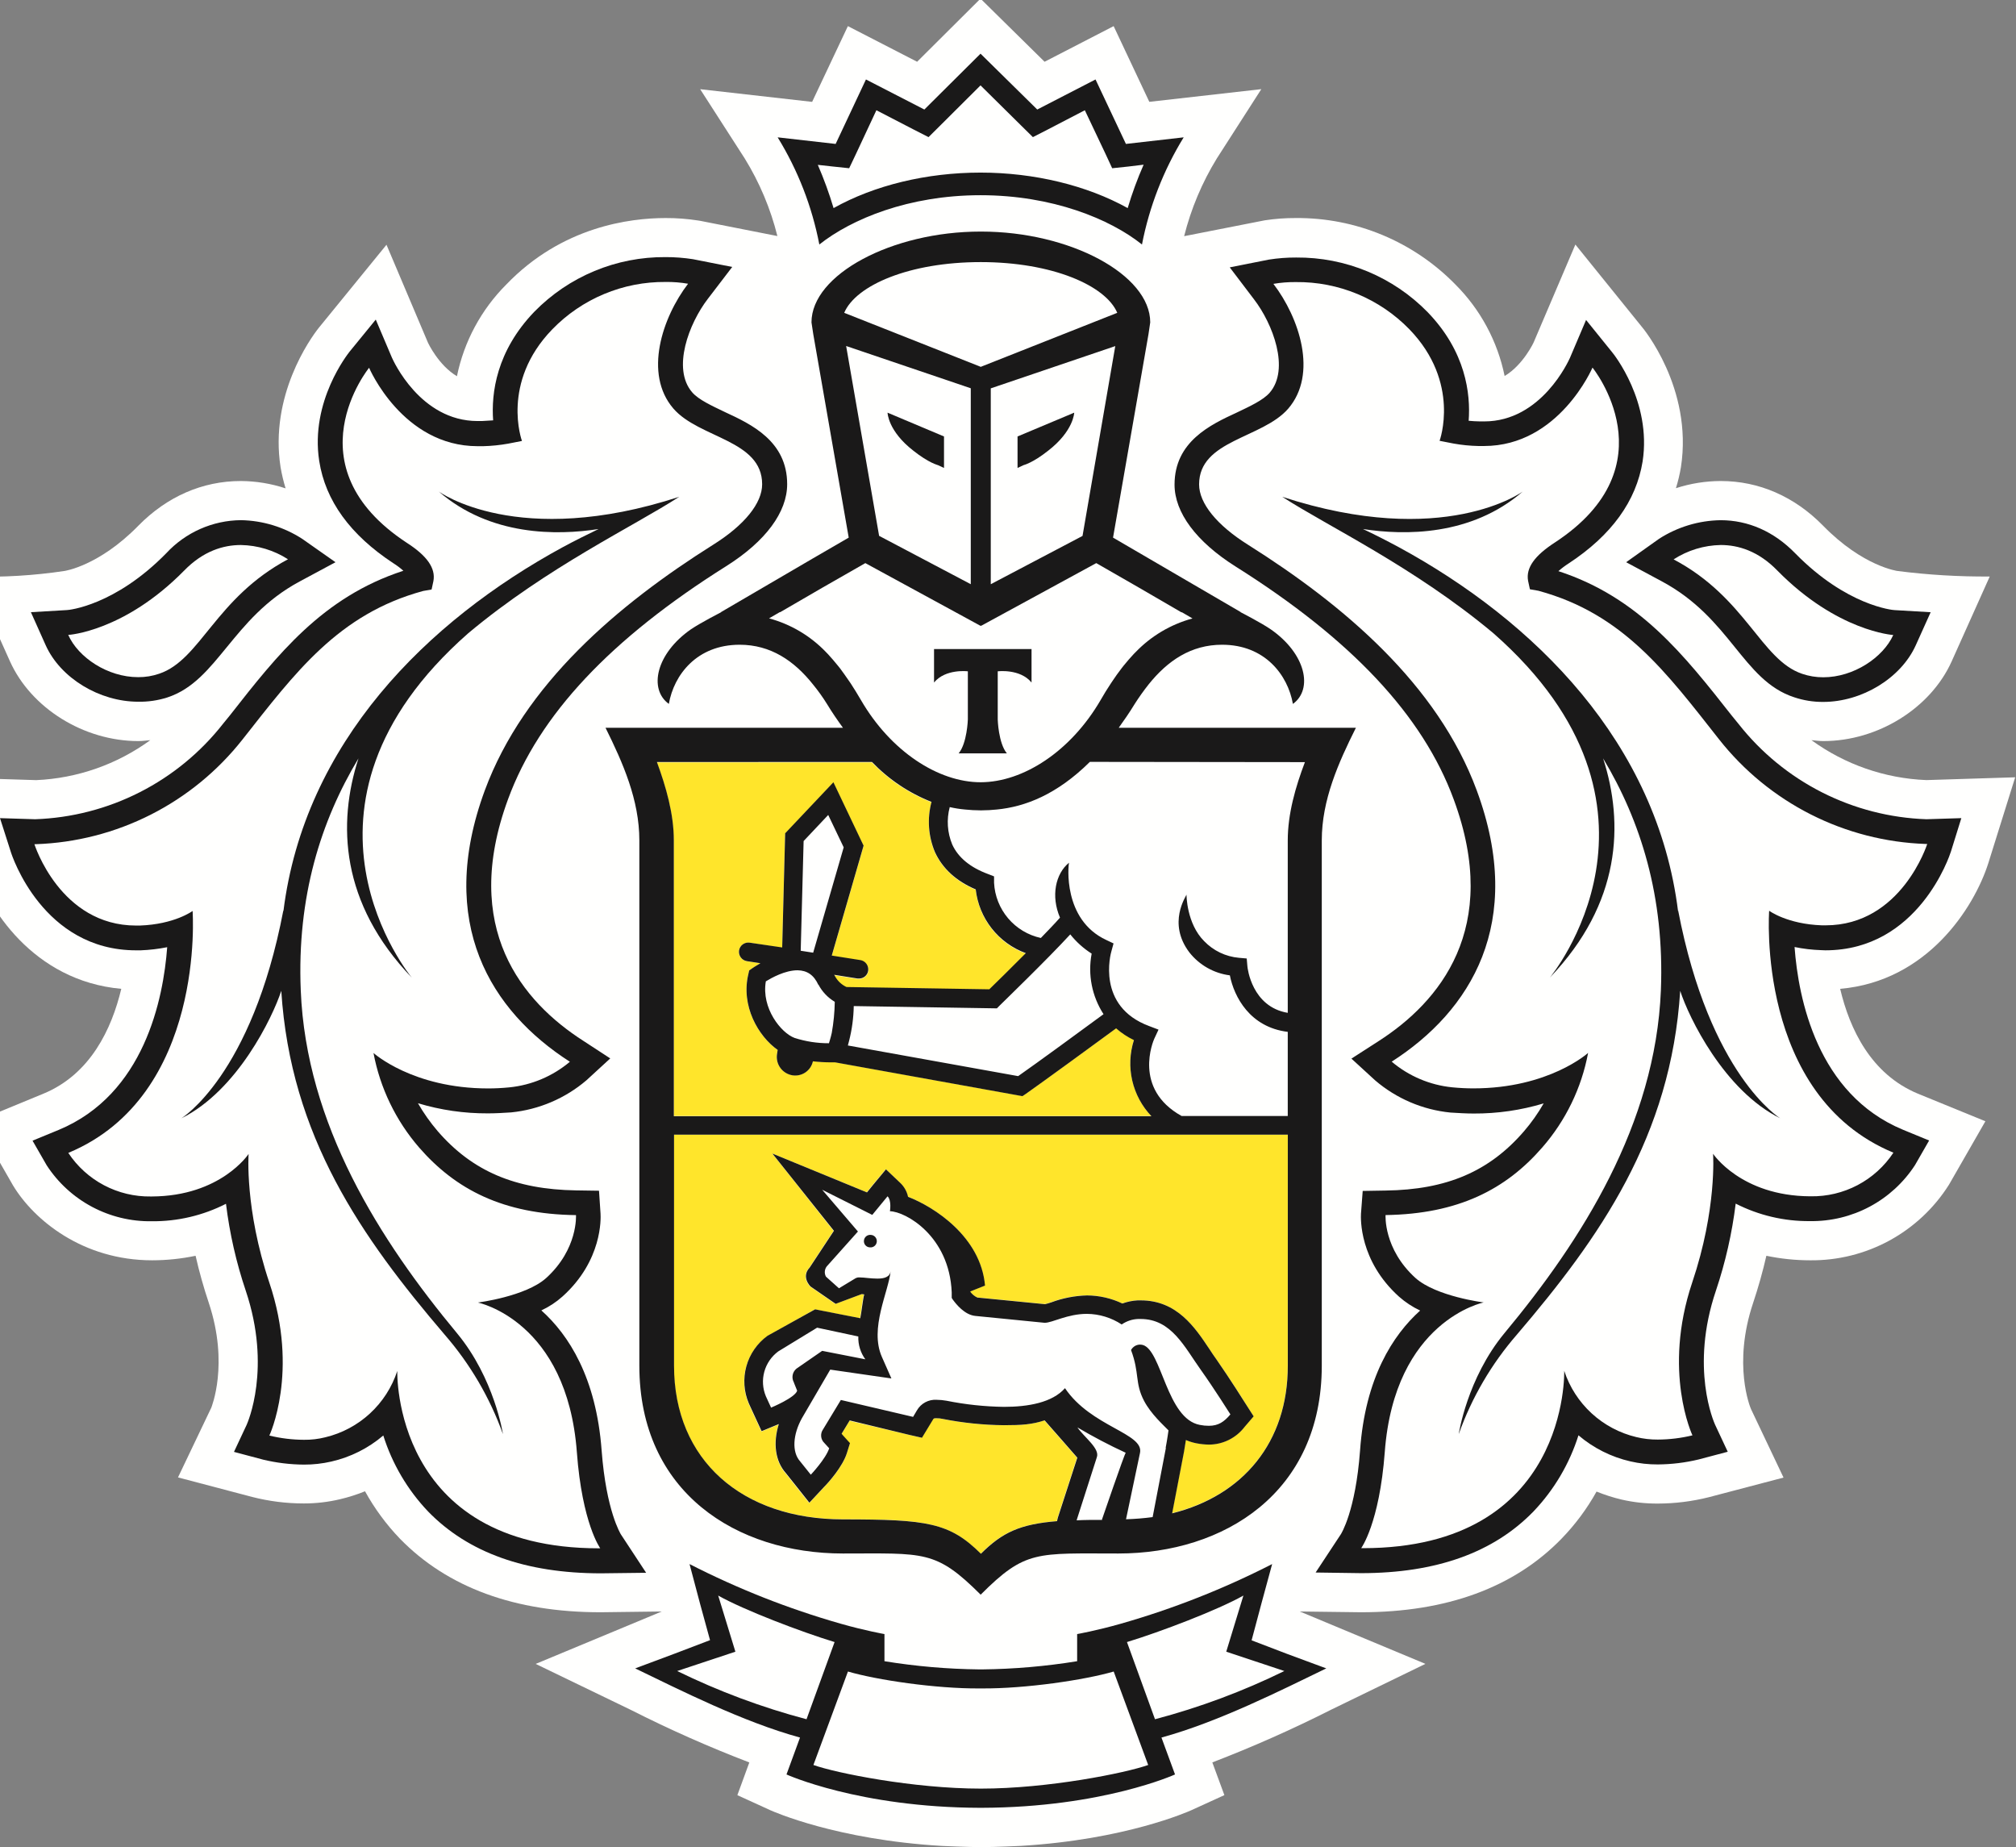 <svg width="477" height="437" viewBox="0 0 477 437" fill="none" xmlns="http://www.w3.org/2000/svg">
<rect x="0" y="0" width="477" height="437" fill="#808080" stroke="none"/>
<g clip-path="url(#clip0_1334_532)">
<path fill-rule="evenodd" clip-rule="evenodd" d="M470.446 204.21L476.806 183.88L455.806 184.54C446 184.155 436.53 180.866 428.596 175.09C429.526 175.18 430.456 175.31 431.426 175.31C444.306 175.31 456.796 167.55 461.786 156.44L470.786 136.38C463.529 136.434 456.276 136.003 449.076 135.09C448.996 135.09 440.816 134.03 431.366 124.37C424.596 117.46 416.206 113.79 407.126 113.79C403.529 113.802 399.956 114.375 396.536 115.49C397.045 113.852 397.443 112.181 397.726 110.49C400.616 91.71 388.546 77.4 388.546 77.41L372.746 57.85L362.936 80.85C362.936 80.92 360.426 86.32 356.006 88.95C354.333 80.756 350.289 73.234 344.376 67.32C339.467 62.29 333.593 58.304 327.107 55.599C320.62 52.895 313.654 51.528 306.626 51.58C304.159 51.566 301.695 51.747 299.256 52.12L280.176 55.87C281.804 49.386 284.41 43.188 287.906 37.49L298.436 21.09L271.936 24.09L263.496 6.18L247.156 14.61L231.996 -0.32L216.996 14.61L200.616 6.18L192.156 24.1L165.666 21.1L176.216 37.5C179.717 43.18 182.321 49.366 183.936 55.84L165.726 52.25L165.096 52.15C162.582 51.761 160.041 51.57 157.496 51.58C149.076 51.58 132.976 53.58 119.786 67.31C113.856 73.241 109.799 80.783 108.116 89C103.726 86.39 101.266 81.08 101.266 81.08L91.446 57.9L75.386 77.6C73.386 80.13 63.746 93.6 66.386 110.53C66.675 112.22 67.072 113.89 67.576 115.53C64.162 114.401 60.592 113.813 56.996 113.79C47.906 113.79 39.516 117.46 32.726 124.37C23.306 133.99 15.186 135.07 15.256 135.07C8.01 136.155 0.681 136.593 -6.644 136.38L2.356 156.44C7.356 167.55 19.856 175.31 32.726 175.31C33.726 175.31 34.616 175.18 35.566 175.09C27.692 180.83 18.301 184.12 8.566 184.55L-12.844 183.88L-6.354 204.21C-3.084 214.69 7.816 232.05 28.696 233.92C26.426 243.43 21.386 254.11 10.326 258.7L-5.614 265.27L3.076 280.42C7.996 288.59 19.546 298.14 35.996 298.14C39.451 298.138 42.896 297.78 46.276 297.07C47.134 300.847 48.182 304.578 49.416 308.25C54.246 322.8 49.996 332.93 49.996 333L42.116 349.5L59.696 354.13C63.673 355.146 67.762 355.66 71.866 355.66C74.762 355.667 77.649 355.331 80.466 354.66C82.479 354.187 84.451 353.559 86.366 352.78C88.619 356.864 91.396 360.635 94.626 364C105.886 375.55 121.846 381.4 142.066 381.4H142.136L156.566 381.22L126.746 393.62L149.386 404.56C158.471 409.161 167.786 413.289 177.296 416.93L174.466 424.67L182.266 428.23C182.966 428.54 197.976 435.23 222.906 436.68C222.906 436.68 228.906 436.96 232.246 436.96C235.586 436.96 241.516 436.67 241.516 436.67C266.286 435.2 281.176 428.54 281.876 428.23L289.696 424.66L286.846 416.92C296.455 413.226 305.871 409.048 315.056 404.4L337.266 393.61L307.546 381.22L322.036 381.4C342.286 381.4 358.256 375.55 369.496 363.97C372.723 360.639 375.499 356.901 377.756 352.85C379.675 353.629 381.651 354.261 383.666 354.74C386.483 355.389 389.366 355.708 392.256 355.69C396.302 355.681 400.331 355.181 404.256 354.2L421.996 349.54L414.306 333.35C414.116 332.93 409.916 322.8 414.796 308.24C416.036 304.53 417.086 300.79 417.936 297.07C421.337 297.78 424.802 298.139 428.276 298.14C434.827 298.212 441.286 296.605 447.04 293.474C452.794 290.342 457.65 285.79 461.146 280.25L469.756 265.25L453.756 258.71C442.676 254.1 437.646 243.43 435.396 233.92C455.996 232.14 467.076 214.76 470.446 204.21Z" fill="#FFFFFE"/>
<path fill-rule="evenodd" clip-rule="evenodd" d="M232.052 62C215.162 62 202.502 67.55 199.742 74.06L232.052 86.81L264.362 74C261.622 67.51 249.002 62 232.052 62Z" fill="#FFFFFE"/>
<path fill-rule="evenodd" clip-rule="evenodd" d="M232.391 399.441H231.741C221.511 399.511 207.401 397.441 200.631 395.441L192.461 417.541C197.841 419.461 216.091 423.141 232.081 423.141C248.071 423.141 266.291 419.461 271.661 417.541L263.511 395.441C256.701 397.411 242.611 399.511 232.391 399.441Z" fill="#FFFFFE"/>
<path fill-rule="evenodd" clip-rule="evenodd" d="M294.196 377.449C288.116 380.879 274.536 386.049 266.656 388.449L273.276 406.709C283.835 403.926 294.091 400.104 303.896 395.299L290.136 390.729L294.196 377.449Z" fill="#FFFFFE"/>
<path fill-rule="evenodd" clip-rule="evenodd" d="M169.932 377.449L174.002 390.729L160.242 395.299C170.041 400.101 180.291 403.923 190.842 406.709L197.482 388.449C189.592 386.049 176.002 380.879 169.932 377.449Z" fill="#FFFFFE"/>
<path fill-rule="evenodd" clip-rule="evenodd" d="M232.05 40.831C244.78 40.831 257.26 43.831 266.86 49.231C267.9 45.745 269.159 42.328 270.63 39.001L267 39.401L263.19 39.801L261.58 36.331L256.72 26.081L247.87 30.681L244.42 32.441L241.67 29.731L232.05 20.211L222.45 29.731L219.7 32.441L216.25 30.681L207.36 26.081L202.57 36.331L200.92 39.801L197.12 39.401L193.5 39.001C194.968 42.34 196.227 45.766 197.27 49.261C206.9 43.881 219.37 40.831 232.05 40.831Z" fill="#FFFFFE"/>
<path fill-rule="evenodd" clip-rule="evenodd" d="M426.41 159.37C428.018 159.925 429.709 160.202 431.41 160.19C438.61 160.19 445.56 155.54 447.96 150.19C447.96 150.19 434.76 149.39 420.55 134.98C416.04 130.31 411.26 128.91 407.15 128.91C403.191 128.978 399.33 130.148 396 132.29C413.14 141.43 416.64 156.08 426.41 159.37Z" fill="#FFFFFE"/>
<path fill-rule="evenodd" clip-rule="evenodd" d="M32.71 160.19C34.411 160.203 36.102 159.926 37.71 159.37C47.49 156.07 51.03 141.43 68.16 132.3C64.826 130.16 60.961 128.993 57 128.93C52.88 128.93 48.1 130.33 43.56 135C29.37 149.41 16.18 150.22 16.18 150.22C18.54 155.53 25.52 160.19 32.71 160.19Z" fill="#FFFFFE"/>
<path fill-rule="evenodd" clip-rule="evenodd" d="M421.229 264.551C407.999 258.001 399.579 240.641 397.559 234.391C395.349 268.831 378.559 292.721 358.889 315.731C352.885 322.65 348.222 330.626 345.139 339.251C345.139 339.251 347.139 326.111 355.929 315.421C374.259 293.421 391.689 265.971 392.979 234.271C393.869 212.141 388.189 194.191 379.299 179.411C384.299 194.801 383.559 213.671 366.699 231.271C366.699 231.271 400.279 191.041 353.339 149.791C334.549 134.091 313.989 124.401 303.409 117.531C341.639 130.011 360.319 116.271 360.319 116.271C348.109 126.861 332.319 126.681 322.489 125.151C325.149 126.451 327.919 127.791 330.889 129.401C363.129 146.911 392.109 175.721 397.049 215.631V215.321C404.549 254.501 421.229 264.551 421.229 264.551ZM431.049 218.901C431.349 218.901 431.599 218.901 431.909 218.901C449.909 218.901 455.909 199.661 455.909 199.661H455.559C446.095 199.334 436.817 196.947 428.372 192.665C419.926 188.383 412.516 182.311 406.659 174.871C394.229 159.091 384.039 145.201 363.919 139.741L361.919 139.391L361.489 137.391C360.939 134.321 363.049 131.391 367.819 128.331C395.659 110.151 376.799 87.001 376.799 87.001C376.799 87.001 368.869 105.541 351.129 105.541H349.809C347.823 105.501 345.843 105.304 343.889 104.951L340.619 104.311C340.619 104.311 345.689 90.551 333.469 77.921C329.989 74.33 325.815 71.484 321.201 69.555C316.587 67.626 311.629 66.655 306.629 66.701C304.843 66.68 303.059 66.821 301.299 67.121C307.439 75.121 311.869 88.441 304.789 96.651C298.669 103.711 283.719 104.051 283.719 114.561C283.719 119.021 287.879 124.221 295.349 128.881C317.829 143.031 340.129 161.811 349.419 186.981C360.999 218.361 347.939 239.201 329.309 251.151C333.356 254.572 338.346 256.685 343.619 257.211C345.349 257.381 347.039 257.461 348.619 257.461C366.509 257.461 375.769 249.061 375.769 249.061C374.215 257.351 370.472 265.075 364.929 271.431C356.339 281.371 345.069 287.231 327.849 287.431C327.849 287.431 327.319 295.431 334.929 302.321C339.809 306.681 351.059 308.101 351.059 308.101C351.059 308.101 329.989 312.371 327.649 343.501C326.389 360.371 322.079 366.241 322.079 366.241H322.459C371.379 366.241 370.129 324.241 370.129 324.241C371.389 328.087 373.614 331.546 376.589 334.289C379.565 337.032 383.193 338.967 387.129 339.911C388.794 340.321 390.504 340.519 392.219 340.501C394.985 340.49 397.741 340.154 400.429 339.501C400.429 339.501 393.279 324.431 400.369 303.351C406.249 285.851 405.299 272.891 405.299 272.891C405.299 272.891 411.889 282.891 428.229 282.941H428.389C432.257 283.018 436.081 282.118 439.509 280.325C442.937 278.532 445.857 275.903 447.999 272.681C415.379 259.141 418.609 215.441 418.609 215.441C418.609 215.441 422.799 218.611 431.049 218.901Z" fill="#FFFFFE"/>
<path fill-rule="evenodd" clip-rule="evenodd" d="M105.211 315.731C85.571 292.731 68.771 268.831 66.541 234.391C64.541 240.651 56.161 258.011 42.901 264.561C42.901 264.561 59.571 254.501 67.061 215.321V215.621C72.061 175.731 100.981 146.911 133.231 129.411C136.231 127.801 138.971 126.411 141.621 125.161C131.821 126.671 116.011 126.851 103.811 116.271C103.811 116.271 122.481 130.001 160.701 117.531C150.131 124.401 129.581 134.091 110.801 149.791C63.801 191.041 97.431 231.281 97.431 231.281C80.531 213.661 79.861 194.811 84.821 179.401C75.931 194.191 70.241 212.141 71.161 234.271C72.441 265.971 89.861 293.391 108.161 315.431C117.001 326.111 119.001 339.251 119.001 339.251C115.897 330.626 111.221 322.651 105.211 315.731V315.731ZM113.071 308.141C113.071 308.141 124.331 306.731 129.211 302.361C136.831 295.451 136.281 287.461 136.281 287.461C119.071 287.221 107.811 281.361 99.161 271.461C93.648 265.094 89.925 257.378 88.371 249.101C88.371 249.101 97.631 257.491 115.501 257.491C117.101 257.491 118.771 257.411 120.501 257.241C125.782 256.713 130.781 254.601 134.841 251.181C116.191 239.231 103.131 218.401 114.711 187.011C123.991 161.851 146.281 143.061 168.711 128.911C176.181 124.251 180.341 119.051 180.341 114.591C180.341 104.081 165.401 103.741 159.281 96.681C152.201 88.471 156.641 75.171 162.761 67.151C161.006 66.855 159.229 66.718 157.451 66.741C152.455 66.687 147.501 67.648 142.888 69.564C138.274 71.481 134.098 74.313 130.611 77.891C118.371 90.521 123.451 104.291 123.451 104.291L120.181 104.921C118.225 105.271 116.246 105.472 114.261 105.521H112.961C95.181 105.521 87.291 86.971 87.291 86.971C87.291 86.971 68.441 110.171 96.201 128.351C100.971 131.451 103.081 134.351 102.521 137.411L102.091 139.411L100.091 139.771C80.001 145.231 69.831 159.111 57.391 174.891C51.538 182.332 44.13 188.406 35.685 192.686C27.241 196.966 17.963 199.35 8.501 199.671H8.141C8.141 199.671 14.231 218.921 32.211 218.921C32.501 218.921 32.771 218.921 33.061 218.921C41.331 218.631 45.571 215.471 45.571 215.471C45.571 215.471 48.761 259.151 16.171 272.701C18.302 275.919 21.209 278.55 24.623 280.35C28.038 282.15 31.851 283.061 35.711 283.001H35.871C52.221 282.901 58.791 272.941 58.791 272.941C58.791 272.941 57.851 285.941 63.711 303.391C70.801 324.491 63.711 339.551 63.711 339.551C66.388 340.204 69.134 340.54 71.891 340.551C73.61 340.586 75.328 340.401 77.001 340.001C80.933 339.056 84.558 337.122 87.533 334.384C90.508 331.645 92.734 328.191 94.001 324.351C94.001 324.351 92.751 366.301 141.681 366.301H142.001C142.001 366.301 137.711 360.431 136.461 343.561C134.171 312.411 113.071 308.141 113.071 308.141V308.141Z" fill="#FFFFFE"/>
<path fill-rule="evenodd" clip-rule="evenodd" d="M221 153.542H244.06V161.452C241.35 158.142 236.06 158.812 236.06 158.812V170.212C236.06 170.212 236.26 175.832 238.22 178.212H226.83C228.83 175.782 229.01 170.212 229.01 170.212V158.812C229.01 158.812 223.74 158.142 221.01 161.452L221 153.542ZM195.88 154.732C196.67 155.582 197.46 156.522 198.23 157.462C198.41 157.692 198.57 157.882 198.75 158.142C199.46 159.072 200.16 160.062 200.84 161.072C201 161.272 201.15 161.512 201.31 161.742C202.13 162.982 202.9 164.262 203.67 165.582C210.74 177.762 222 185.002 232 185.062C242 185.122 253.32 177.762 260.39 165.582C261.18 164.222 261.97 162.912 262.78 161.682C262.9 161.512 263.04 161.332 263.15 161.152C263.85 160.092 264.57 159.082 265.33 158.092L265.8 157.502C266.59 156.502 267.4 155.582 268.22 154.702C268.346 154.564 268.479 154.434 268.62 154.312C272.305 150.467 276.969 147.701 282.11 146.312L279.61 144.862H279.47L269.54 139.092L259.34 133.252L232.12 148.002H232.04L204.77 133.172L194.58 139.012L184.63 144.782H184.51L182 146.272C187.143 147.662 191.81 150.428 195.5 154.272C195.6 154.422 195.71 154.592 195.89 154.732H195.88Z" fill="#FFFFFE"/>
<path fill-rule="evenodd" clip-rule="evenodd" d="M223.363 103.251V110.701L221.933 110.041C221.873 110.041 219.773 109.521 216.113 106.621C210.113 101.941 209.953 97.621 209.953 97.621L223.363 103.251ZM229.693 138.201V91.871L200.203 81.871L208.003 126.761L229.693 138.201Z" fill="#FFFFFE"/>
<path fill-rule="evenodd" clip-rule="evenodd" d="M240.756 103.251L254.156 97.611C254.156 97.611 254.046 101.941 247.986 106.611C244.346 109.511 242.246 109.991 242.176 110.031L240.756 110.691V103.251ZM256.126 126.761L263.876 81.871L234.406 91.871V138.201L256.126 126.761Z" fill="#FFFFFE"/>
<path fill-rule="evenodd" clip-rule="evenodd" d="M188.002 245.578C190.631 246.426 193.379 246.852 196.142 246.838C196.212 246.618 196.302 246.348 196.392 246.008C196.561 245.476 196.701 244.935 196.812 244.388C197.244 241.961 197.481 239.503 197.522 237.038C195.878 236.064 194.538 234.651 193.652 232.958C192.562 230.648 191.002 229.578 188.722 229.578C185.722 229.578 182.572 231.358 181.202 232.198C180.102 238.598 184.822 244.408 188.002 245.578Z" fill="#FFFFFE"/>
<path fill-rule="evenodd" clip-rule="evenodd" d="M253.213 221C247.743 227 237.013 237.32 236.493 237.84L235.853 238.5L202.003 238C201.974 240.801 201.604 243.588 200.903 246.3C200.816 246.653 200.726 247.013 200.633 247.38L240.923 254.62C245.113 251.69 256.653 243.27 261.133 239.96C258.365 235.717 257.347 230.567 258.293 225.59C256.352 224.358 254.635 222.806 253.213 221V221Z" fill="#FFFFFE"/>
<path fill-rule="evenodd" clip-rule="evenodd" d="M257.8 180.271C250 188.011 242.51 190.881 235.8 191.541C234.58 191.661 233.36 191.741 232.11 191.741H232C230.75 191.741 229.52 191.661 228.31 191.541C227.091 191.434 225.882 191.244 224.69 190.971C223.909 193.903 224.12 197.011 225.29 199.811C226.7 202.931 229.58 205.261 233.78 206.811L235.18 207.361V208.881C235.348 211.962 236.524 214.903 238.525 217.251C240.527 219.6 243.244 221.226 246.26 221.881C248.01 220.081 249.6 218.441 250.78 217.081C248.59 211.911 249.78 206.641 252.93 204.081C252.79 204.631 251.39 217.571 261.75 222.371L263.46 223.181L262.95 225.001C262.79 225.551 259.32 238.071 271.88 242.721L274.11 243.561L273.11 245.721C272.89 246.201 267.97 257.551 279.56 264.011H304.7V244.011C295.76 242.911 291.98 235.731 291 230.641C287.219 230.155 283.779 228.205 281.42 225.211C276.15 218.261 280.68 211.901 280.75 211.561C280.75 211.561 280.75 218.381 284.92 222.561C287.097 224.83 290.026 226.227 293.16 226.491L294.98 226.651L295.14 228.521C295.14 228.921 296.14 238.091 304.7 239.521V198.741C304.7 192.431 306.54 186.081 308.76 180.211L257.8 180.271Z" fill="#FFFFFE"/>
<path fill-rule="evenodd" clip-rule="evenodd" d="M190.143 198.999L189.453 224.949L192.453 225.409L199.673 200.499L196.003 192.789L190.143 198.999Z" fill="#FFFFFE"/>
<path fill-rule="evenodd" clip-rule="evenodd" d="M205.771 295.079C205.57 295.078 205.371 295.036 205.187 294.955C205.002 294.875 204.836 294.757 204.699 294.61C204.561 294.463 204.455 294.29 204.387 294.101C204.319 293.911 204.29 293.71 204.302 293.509C204.315 293.308 204.368 293.112 204.458 292.932C204.549 292.753 204.675 292.593 204.83 292.464C204.984 292.335 205.163 292.239 205.356 292.181C205.549 292.124 205.751 292.106 205.951 292.129C206.152 292.13 206.351 292.173 206.536 292.253C206.72 292.334 206.886 292.451 207.024 292.598C207.161 292.745 207.267 292.919 207.335 293.108C207.403 293.297 207.432 293.498 207.42 293.699C207.408 293.9 207.355 294.096 207.264 294.276C207.173 294.456 207.047 294.615 206.893 294.744C206.738 294.873 206.559 294.97 206.366 295.027C206.174 295.085 205.971 295.103 205.771 295.079ZM269.701 318.079C269.941 318.08 270.179 318.11 270.411 318.169C274.901 319.449 276.041 335.639 283.911 337.079C284.609 337.221 285.319 337.291 286.031 337.289C288.301 337.289 289.661 336.289 291.121 334.589C291.121 334.589 287.121 328.369 284.201 324.159C280.261 318.659 277.201 312.019 269.871 312.019C269.685 312.009 269.498 312.009 269.311 312.019C267.914 312.073 266.561 312.524 265.411 313.319C262.962 311.711 260.101 310.843 257.171 310.819C252.581 310.819 249.011 312.929 247.221 312.929H247.151L230.781 311.319C228.231 311.069 226.201 308.489 225.471 307.479C225.291 307.209 225.191 307.039 225.191 307.039C225.191 306.599 225.191 306.149 225.191 305.739C224.641 292.349 214.281 286.629 210.581 286.529C210.581 286.529 211.021 283.989 210.021 283.019L206.411 287.399L194.561 281.449L203.011 291.319L195.861 299.319C195.508 299.659 195.276 300.105 195.202 300.59C195.128 301.074 195.216 301.57 195.451 301.999L198.541 304.729L202.461 302.349C202.77 302.193 203.117 302.127 203.461 302.159C204.541 302.159 206.171 302.439 207.631 302.439C209.091 302.439 210.631 302.099 210.781 300.599C210.291 305.599 205.681 314.189 208.701 320.969L210.941 326.079L196.441 323.999L189.661 335.439C187.571 339.249 187.241 343.359 189.251 345.609L191.781 348.779C191.781 348.779 195.341 345.009 196.141 342.529L195.001 341.299C194.578 340.899 194.312 340.36 194.251 339.78C194.191 339.201 194.34 338.619 194.671 338.139L198.911 331.139L216.001 335.139L216.911 333.589C217.377 332.782 218.06 332.121 218.881 331.681C219.703 331.241 220.631 331.04 221.561 331.099C222.345 331.112 223.127 331.182 223.901 331.309C228.379 332.223 232.932 332.716 237.501 332.779C243.231 332.779 248.911 331.779 251.941 328.359C258.131 337.539 270.671 338.989 269.691 343.649L266.381 359.369C268.561 359.279 270.671 359.129 272.671 358.849L275.811 342.509C276.161 340.719 276.491 338.329 276.491 338.329C275.281 337.099 272.341 334.509 270.701 331.329C268.481 327.069 269.701 324.849 267.631 319.329C267.835 318.955 268.133 318.64 268.496 318.417C268.86 318.194 269.275 318.071 269.701 318.059V318.079Z" fill="#FFFFFE"/>
<path fill-rule="evenodd" clip-rule="evenodd" d="M182.438 332.93C182.438 332.93 188.098 330.6 188.608 328.93L187.848 327.04C187.539 326.512 187.427 325.893 187.532 325.291C187.636 324.689 187.95 324.143 188.417 323.75L194.537 319.52L204.748 321.52C203.601 319.958 203.013 318.056 203.078 316.12L193.328 314L184.138 319.6C182.532 320.788 181.372 322.48 180.843 324.405C180.313 326.331 180.445 328.378 181.218 330.22L182.438 332.93Z" fill="#FFFFFE"/>
<path fill-rule="evenodd" clip-rule="evenodd" d="M254.68 359.572C256.5 359.492 258.53 359.462 260.74 359.462C260.74 359.462 265.99 344.092 266.29 343.602C263.35 342.302 257.23 339.062 254.86 337.602C256.43 339.932 260.22 342.602 259.47 344.652L254.68 359.572Z" fill="#FFFFFE"/>
<path fill-rule="evenodd" clip-rule="evenodd" d="M304.7 268.422H159.43V323.072C159.43 345.412 175.6 359.402 199.43 359.402C219.36 359.402 224.62 360.182 232.04 367.542C237.15 362.442 241.37 360.542 250.04 359.832L250.25 358.982L254.83 344.832C254.57 344.512 247.09 336.012 247.09 336.012C244.09 337.012 241.62 337.162 237.44 337.162C232.598 337.108 227.771 336.609 223.02 335.672C222.522 335.553 222.011 335.496 221.5 335.502C220.86 335.502 220.81 335.502 220.64 335.872L219.74 337.362L218.07 340.112L215 339.402L201 336.112L199.09 339.262L199.37 339.602L201.07 341.472L200.32 343.912C199.32 347.092 195.96 350.812 194.95 351.842L191.46 355.572L188.28 351.572L185.9 348.572C183.39 345.762 182.81 341.472 184.22 336.972C184.183 337.004 184.138 337.024 184.09 337.032L180.15 338.652L178.39 334.812L177.14 332.092C175.951 329.319 175.741 326.225 176.545 323.317C177.348 320.409 179.116 317.861 181.56 316.092L192.78 309.762L203.46 311.862C203.71 310.862 204.09 307.162 204.4 306.232C204.19 306.232 204 306.162 203.79 306.162L197.64 308.462L191.7 304.362C191.7 304.362 189.38 302.132 191.49 299.892L197.23 291.182L182.7 272.862L205.08 282.052L206.58 280.202L209.58 276.592L213.01 279.852C213.907 280.736 214.529 281.862 214.8 283.092C220.97 285.492 232.03 292.572 233 304.092L229.54 305.472V305.562C229.966 306.147 230.534 306.615 231.19 306.922L247.19 308.492C247.69 308.377 248.184 308.237 248.67 308.072C251.391 307.051 254.264 306.493 257.17 306.422C260.053 306.435 262.898 307.087 265.5 308.332C266.662 307.915 267.877 307.666 269.11 307.592H269.88C278.42 307.592 282.69 313.972 286.09 319.072C286.66 319.962 287.23 320.782 287.82 321.612C290.82 325.832 294.7 331.992 294.82 332.262L296.58 335.012L294.43 337.522C293.437 338.819 292.16 339.87 290.696 340.595C289.233 341.319 287.623 341.698 285.99 341.702C285.016 341.693 284.045 341.593 283.09 341.402C282.219 341.23 281.367 340.968 280.55 340.622C280.43 341.472 280.25 342.472 280.1 343.342L277.3 357.952C294.05 353.832 304.69 341.192 304.69 323.082L304.7 268.422Z" fill="#FFE52B"/>
<path fill-rule="evenodd" clip-rule="evenodd" d="M159.421 264.002H272.421C270.187 261.644 268.626 258.731 267.9 255.565C267.174 252.4 267.308 249.097 268.291 246.002C266.772 245.272 265.359 244.34 264.091 243.232C259.671 246.492 246.191 256.302 242.671 258.762L241.911 259.272L197.571 251.272H196.661C195.217 251.275 193.774 251.192 192.341 251.022C192.13 251.975 191.602 252.829 190.842 253.443C190.083 254.057 189.137 254.395 188.161 254.402C187.922 254.403 187.684 254.379 187.451 254.332C186.314 254.138 185.298 253.505 184.623 252.57C183.948 251.635 183.667 250.472 183.841 249.332L184.011 248.382C179.431 245.152 175.211 237.952 177.081 230.382L177.261 229.582L177.911 229.122C178.001 229.052 178.771 228.532 179.911 227.872L176.681 227.382C176.106 227.281 175.594 226.96 175.252 226.488C174.91 226.016 174.766 225.428 174.851 224.852C174.896 224.565 174.997 224.289 175.148 224.041C175.3 223.793 175.499 223.578 175.734 223.407C175.969 223.236 176.235 223.113 176.518 223.045C176.801 222.977 177.094 222.966 177.381 223.012L185.061 224.232L185.761 197.232L197.181 185.152L204.321 200.152L196.791 226.152L203.571 227.222C204.125 227.296 204.631 227.58 204.983 228.015C205.334 228.451 205.506 229.004 205.463 229.562C205.419 230.12 205.164 230.641 204.749 231.016C204.333 231.392 203.79 231.594 203.231 231.582C203.114 231.592 202.997 231.592 202.881 231.582L197.361 230.692C197.431 230.862 197.541 230.962 197.611 231.132C198.22 232.205 199.145 233.064 200.261 233.592L234.071 234.122C235.501 232.732 239.071 229.262 242.701 225.582C239.518 224.419 236.723 222.392 234.63 219.728C232.536 217.064 231.227 213.869 230.851 210.502C226.201 208.502 222.991 205.502 221.211 201.692C219.622 197.929 219.337 193.744 220.401 189.802C215.07 187.712 210.259 184.488 206.301 180.352H155.391C157.571 186.222 159.391 192.572 159.391 198.882L159.421 264.002Z" fill="#FFE52B"/>
<path fill-rule="evenodd" clip-rule="evenodd" d="M206.002 292.13C205.807 292.114 205.611 292.136 205.425 292.197C205.24 292.257 205.068 292.354 204.92 292.481C204.771 292.609 204.65 292.765 204.563 292.94C204.476 293.115 204.425 293.305 204.412 293.5C204.394 293.697 204.417 293.896 204.479 294.083C204.54 294.271 204.64 294.444 204.771 294.592C204.902 294.74 205.062 294.86 205.241 294.944C205.42 295.028 205.615 295.074 205.812 295.08C206.012 295.103 206.214 295.086 206.406 295.028C206.598 294.971 206.777 294.875 206.931 294.746C207.085 294.618 207.212 294.459 207.302 294.28C207.393 294.101 207.447 293.905 207.46 293.705C207.473 293.505 207.445 293.304 207.377 293.115C207.31 292.926 207.205 292.752 207.069 292.605C206.933 292.457 206.768 292.339 206.584 292.258C206.401 292.176 206.203 292.133 206.002 292.13V292.13Z" fill="#1A1919"/>
<path fill-rule="evenodd" clip-rule="evenodd" d="M273.279 406.71L266.649 388.45C274.539 386.05 288.119 380.88 294.199 377.45L290.139 390.73L303.889 395.3C294.087 400.103 283.833 403.924 273.279 406.71ZM232.079 423.12C216.079 423.12 197.839 419.44 192.459 417.53L200.629 395.42C207.409 397.42 221.509 399.5 231.739 399.42H232.379C242.609 399.49 256.699 397.42 263.509 395.42L271.669 417.53C266.289 419.44 247.999 423.12 232.079 423.12V423.12ZM160.229 395.3L173.999 390.73L169.929 377.45C175.999 380.88 189.589 386.05 197.469 388.45L190.829 406.71C180.28 403.92 170.03 400.098 160.229 395.3V395.3ZM304.509 391.24L296.139 388.04L298.449 379.38L300.999 370C289.575 375.845 277.608 380.564 265.269 384.09C259.339 385.78 254.859 386.56 254.859 386.56V392.98C247.425 394.188 239.91 394.837 232.379 394.92H231.739C224.211 394.838 216.7 394.189 209.269 392.98V386.56C209.269 386.56 204.769 385.78 198.849 384.09C186.519 380.566 174.562 375.847 163.149 370L165.649 379.42L167.999 388L159.599 391.2L150.289 394.68C160.959 399.83 175.749 407.33 189.289 411.04L186.089 419.77C186.089 419.77 203.259 427.58 231.849 427.66H232.239C260.869 427.58 278.019 419.77 278.019 419.77L274.809 411.04C288.349 407.33 303.159 399.83 313.809 394.68L304.509 391.24Z" fill="#1A1919"/>
<path fill-rule="evenodd" clip-rule="evenodd" d="M197.12 39.399L200.92 39.799L202.57 36.329L207.36 26.079L216.25 30.679L219.7 32.439L222.44 29.719L232 20.199L241.63 29.719L244.39 32.439L247.83 30.679L256.68 26.079L261.54 36.329L263.15 39.799L266.95 39.399L270.59 38.959C269.121 42.301 267.862 45.731 266.82 49.229C257.21 43.879 244.74 40.829 232 40.829C219.26 40.829 206.87 43.829 197.23 49.229C196.191 45.748 194.945 42.332 193.5 38.999L197.12 39.399ZM232 46.179C249 46.179 262.67 51.819 270.2 57.839C271.939 48.864 275.282 40.277 280.07 32.489L266.4 34.049L259.21 18.799L245.42 25.909L232 12.699L218.71 25.909L204.89 18.799L197.72 34.049L184 32.489C188.793 40.273 192.133 48.862 193.86 57.839C201.45 51.819 215 46.179 232 46.179Z" fill="#1A1919"/>
<path fill-rule="evenodd" clip-rule="evenodd" d="M447.996 272.68C445.864 275.908 442.952 278.546 439.529 280.35C436.107 282.154 432.285 283.065 428.416 283H428.256C411.916 282.9 405.326 272.94 405.326 272.94C405.326 272.94 406.276 285.94 400.386 303.4C393.306 324.48 400.446 339.55 400.446 339.55C397.762 340.203 395.009 340.539 392.246 340.55C390.532 340.563 388.822 340.364 387.156 339.96C383.213 339.021 379.576 337.087 376.591 334.344C373.606 331.601 371.374 328.14 370.106 324.29C370.106 324.29 371.366 366.24 322.446 366.24H322.066C322.066 366.24 326.376 360.38 327.646 343.51C329.966 312.38 351.046 308.11 351.046 308.11C351.046 308.11 339.796 306.69 334.916 302.33C327.296 295.42 327.836 287.44 327.836 287.44C345.056 287.19 356.326 281.34 364.916 271.44C370.461 265.087 374.204 257.367 375.756 249.08C375.756 249.08 366.496 257.47 348.606 257.47C347.026 257.47 345.346 257.39 343.606 257.22C338.329 256.691 333.336 254.575 329.286 251.15C347.936 239.2 360.996 218.36 349.416 187C340.126 161.85 317.816 143.06 295.356 128.91C287.886 124.24 283.716 119.05 283.716 114.59C283.716 104.08 298.666 103.74 304.796 96.68C311.866 88.47 307.426 75.16 301.296 67.15C303.053 66.849 304.834 66.709 306.616 66.73C311.614 66.674 316.571 67.635 321.187 69.553C325.802 71.472 329.98 74.308 333.466 77.89C345.686 90.52 340.616 104.28 340.616 104.28L343.886 104.92C345.841 105.273 347.82 105.47 349.806 105.51H351.126C368.866 105.51 376.796 86.96 376.796 86.96C376.796 86.96 395.656 110.16 367.886 128.34C363.106 131.44 361.006 134.34 361.556 137.4L361.986 139.4L363.986 139.75C384.106 145.2 394.286 159.09 406.726 174.88C412.585 182.316 419.996 188.385 428.442 192.663C436.887 196.941 446.164 199.325 455.626 199.65H455.996C455.996 199.65 449.906 218.9 431.936 218.9C431.636 218.9 431.386 218.9 431.086 218.9C422.836 218.61 418.596 215.45 418.596 215.45C418.596 215.45 415.346 259.14 447.996 272.68ZM431.896 224.81C453.896 224.81 461.306 202.4 461.606 201.44L464.066 193.54L455.806 193.8C447.203 193.503 438.769 191.333 431.091 187.44C423.414 183.547 416.679 178.025 411.356 171.26L409.726 169.26C398.466 154.95 387.786 141.32 368.726 135.11C369.486 134.442 370.295 133.834 371.146 133.29C381.286 126.64 387.146 118.53 388.656 109.15C390.826 95.01 381.806 83.74 381.406 83.28L375.276 75.69L371.446 84.69C371.186 85.25 364.746 99.69 351.186 99.69H350.186C349.256 99.69 348.366 99.61 347.496 99.54C347.976 93.12 346.806 83.17 337.786 73.84C333.738 69.704 328.898 66.428 323.554 64.208C318.21 61.988 312.473 60.87 306.686 60.92C304.527 60.911 302.37 61.075 300.236 61.41L290.966 63.25L296.686 70.78C301.166 76.59 305.236 87.31 300.416 92.9C298.866 94.68 295.696 96.13 292.666 97.58C286.436 100.45 277.906 104.46 277.906 114.64C277.906 121.23 283.026 128.12 292.296 133.98C319.726 151.23 336.646 169.23 343.956 189.1C355.266 219.66 340.506 237.1 326.186 246.29L319.756 250.43L325.386 255.59C330.402 259.884 336.615 262.537 343.186 263.19C345.106 263.31 346.946 263.42 348.676 263.42C354.288 263.447 359.873 262.638 365.246 261.02C363.903 263.372 362.336 265.589 360.566 267.64C352.376 277.12 342.296 281.45 327.816 281.64L322.426 281.73L322.016 287.13C321.966 288.21 321.566 298.23 331.016 306.74C332.519 308.067 334.202 309.175 336.016 310.03C329.586 315.82 323.016 325.9 321.796 343.16C320.726 357.58 317.286 362.9 317.246 362.96L311.286 372L322.046 372.15C339.806 372.15 353.406 367.28 362.846 357.54C367.716 352.429 371.352 346.272 373.476 339.54C377.016 342.557 381.232 344.674 385.766 345.71C387.891 346.202 390.066 346.444 392.246 346.43C395.508 346.41 398.756 346.014 401.926 345.25L408.796 343.43L405.796 337.02C405.566 336.5 399.796 323.64 406.006 305.3C408.252 298.618 409.816 291.726 410.676 284.73C416.119 287.509 422.155 288.93 428.266 288.87C433.187 288.941 438.045 287.764 442.387 285.449C446.73 283.134 450.414 279.755 453.096 275.63L456.446 269.8L450.246 267.25C429.986 258.84 425.506 236.25 424.606 224.03C426.675 224.455 428.776 224.703 430.886 224.77L431.896 224.81Z" fill="#1A1919"/>
<path fill-rule="evenodd" clip-rule="evenodd" d="M407.148 128.929C411.248 128.929 416.038 130.329 420.558 134.999C434.758 149.409 447.958 150.219 447.958 150.219C445.558 155.529 438.598 160.219 431.398 160.219C429.697 160.225 428.007 159.948 426.398 159.399C416.638 156.099 413.138 141.399 395.988 132.329C399.318 130.176 403.183 128.998 407.148 128.929V128.929ZM393.148 137.499C401.368 141.889 406.148 147.749 410.358 152.949C414.568 158.149 418.358 162.949 424.518 164.949C426.721 165.691 429.033 166.063 431.358 166.049C440.548 166.049 449.778 160.429 453.288 152.639L456.808 144.829L448.288 144.329C447.888 144.329 436.928 143.329 424.728 130.859C419.728 125.739 413.638 123.059 407.108 123.059C401.939 123.137 396.895 124.662 392.548 127.459L384.758 132.999L393.148 137.499Z" fill="#1A1919"/>
<path fill-rule="evenodd" clip-rule="evenodd" d="M397.048 215.32V215.62C392.108 175.72 363.138 146.91 330.888 129.4C327.888 127.79 325.158 126.4 322.488 125.15C332.298 126.67 348.108 126.85 360.308 116.27C360.308 116.27 341.638 130.01 303.398 117.53C313.978 124.4 334.558 134.09 353.338 149.79C400.278 191.04 366.698 231.27 366.698 231.27C383.558 213.67 384.268 194.81 379.308 179.41C388.188 194.19 393.858 212.13 392.978 234.27C391.688 265.97 374.258 293.39 355.928 315.42C347.108 326.11 345.148 339.25 345.148 339.25C348.227 330.621 352.89 322.645 358.898 315.73C378.548 292.73 395.358 268.83 397.548 234.39C399.548 240.64 407.958 258.01 421.228 264.55C421.228 264.55 404.548 254.5 397.048 215.32Z" fill="#1A1919"/>
<path fill-rule="evenodd" clip-rule="evenodd" d="M141.67 366.272C92.75 366.272 94 324.322 94 324.322C92.738 328.168 90.514 331.628 87.538 334.372C84.563 337.116 80.935 339.054 77 340.002C75.343 340.422 73.639 340.624 71.93 340.602C69.167 340.591 66.415 340.255 63.73 339.602C63.73 339.602 70.85 324.542 63.73 303.442C57.87 285.952 58.82 272.982 58.82 272.982C58.82 272.982 52.24 282.982 35.89 283.042H35.7C31.839 283.102 28.026 282.188 24.611 280.387C21.196 278.585 18.29 275.952 16.16 272.732C48.76 259.182 45.57 215.502 45.57 215.502C45.57 215.502 41.33 218.662 33.07 218.952C32.77 218.952 32.49 218.952 32.21 218.952C14.21 218.952 8.14 199.702 8.14 199.702H8.5C17.961 199.377 27.238 196.992 35.682 192.712C44.126 188.432 51.534 182.36 57.39 174.922C69.83 159.142 80.03 145.262 100.12 139.802L102.12 139.452L102.55 137.452C103.11 134.382 101 131.452 96.23 128.392C68.48 110.152 87.33 87.002 87.33 87.002C87.33 87.002 95.22 105.552 113.01 105.552H114.31C116.296 105.503 118.275 105.302 120.23 104.952L123.5 104.312C123.5 104.312 118.42 90.552 130.66 77.922C134.139 74.332 138.311 71.486 142.923 69.557C147.535 67.629 152.491 66.657 157.49 66.702C159.269 66.678 161.047 66.819 162.8 67.122C156.69 75.122 152.25 88.442 159.33 96.652C165.45 103.712 180.33 104.052 180.33 114.562C180.33 119.022 176.17 124.222 168.71 128.882C146.28 143.002 124 161.822 114.7 187.002C103.13 218.392 116.19 239.222 134.84 251.172C130.781 254.592 125.782 256.705 120.5 257.232C118.77 257.402 117.1 257.482 115.5 257.482C97.62 257.482 88.37 249.092 88.37 249.092C89.924 257.369 93.648 265.085 99.16 271.452C107.81 281.392 119.07 287.242 136.28 287.452C136.28 287.452 136.82 295.452 129.21 302.352C124.33 306.712 113.07 308.132 113.07 308.132C113.07 308.132 134.16 312.402 136.49 343.532C137.74 360.402 142.02 366.262 142.02 366.262L141.67 366.272ZM146.87 362.922C146.87 362.862 143.44 357.532 142.35 343.122C141.07 325.852 134.54 315.772 128.09 309.992C129.91 309.147 131.595 308.039 133.09 306.702C142.56 298.192 142.16 288.182 142.09 287.082L141.73 281.682L136.3 281.602C121.86 281.372 111.76 277.052 103.57 267.602C101.808 265.545 100.241 263.329 98.89 260.982C104.26 262.602 109.841 263.411 115.45 263.382C117.19 263.382 119.02 263.282 120.94 263.152C127.516 262.495 133.734 259.843 138.76 255.552L144.39 250.382L138 246.212C123.64 237.002 108.94 219.592 120.23 189.002C127.54 169.132 144.44 151.132 171.91 133.882C181.18 128.022 186.25 121.132 186.25 114.542C186.25 104.352 177.75 100.352 171.51 97.472C168.51 96.022 165.31 94.592 163.77 92.802C158.94 87.212 163.01 76.492 167.49 70.682L173.25 63.152L163.94 61.312C161.806 60.981 159.649 60.818 157.49 60.822C151.712 60.774 145.984 61.893 140.649 64.111C135.313 66.329 130.481 69.602 126.44 73.732C117.44 83.072 116.21 93.012 116.68 99.442C115.81 99.512 114.93 99.542 114 99.602H113C99.4 99.602 93 85.192 92.73 84.602L88.91 75.602L82.72 83.182C82.37 83.642 73.33 94.922 75.53 109.052C76.99 118.452 82.89 126.542 93.03 133.212C93.884 133.745 94.69 134.35 95.44 135.022C76.32 141.232 65.66 154.852 54.44 169.172L52.81 171.172C47.493 177.962 40.754 183.506 33.066 187.415C25.379 191.325 16.929 193.504 8.31 193.802L0 193.542L2.53 201.442C2.82 202.442 10.17 224.812 32.21 224.812H33.27C35.383 224.732 37.486 224.484 39.56 224.072C38.65 236.292 34.15 258.872 13.89 267.292L7.7 269.842L11.05 275.672C13.738 279.8 17.43 283.179 21.779 285.493C26.129 287.807 30.994 288.98 35.92 288.902C42.017 288.959 48.038 287.542 53.47 284.772C54.329 291.769 55.897 298.661 58.15 305.342C64.31 323.682 58.58 336.552 58.36 337.062L55.36 343.462L62.24 345.292C65.414 346.056 68.665 346.452 71.93 346.472C74.101 346.481 76.265 346.239 78.38 345.752C82.922 344.72 87.146 342.603 90.69 339.582C92.809 346.314 96.442 352.472 101.31 357.582C110.77 367.302 124.373 372.172 142.12 372.192L152.88 372.062L146.87 362.922Z" fill="#1A1919"/>
<path fill-rule="evenodd" clip-rule="evenodd" d="M43.553 135.001C48.093 130.331 52.862 128.931 56.992 128.931C60.95 128.999 64.81 130.166 68.142 132.301C51.002 141.431 47.472 156.071 37.682 159.371C36.075 159.927 34.384 160.204 32.682 160.191C25.483 160.191 18.512 155.541 16.142 150.191C16.172 150.221 29.372 149.411 43.553 135.001ZM32.712 166.001C35.035 166.044 37.349 165.706 39.562 165.001C45.712 163.001 49.562 158.081 53.742 153.001C57.922 147.921 62.742 141.931 70.912 137.551L79.382 133.001L71.522 127.481C67.191 124.677 62.161 123.142 57.002 123.051C53.686 123.081 50.411 123.788 47.377 125.13C44.344 126.471 41.617 128.418 39.362 130.851C27.163 143.311 16.223 144.321 15.822 144.321L7.312 144.821L10.812 152.641C14.312 160.421 23.543 166.001 32.712 166.001Z" fill="#1A1919"/>
<path fill-rule="evenodd" clip-rule="evenodd" d="M71.161 234.27C70.241 212.13 75.921 194.2 84.821 179.4C79.821 194.81 80.531 213.66 97.431 231.27C97.431 231.27 63.841 191.04 110.801 149.79C129.571 134.09 150.131 124.4 160.701 117.53C122.481 130 103.811 116.27 103.811 116.27C116.011 126.85 131.811 126.68 141.631 125.15C138.971 126.44 136.191 127.8 133.231 129.4C101.001 146.91 72.001 175.72 67.051 215.62V215.32C59.571 254.5 42.891 264.56 42.891 264.56C56.161 258.01 64.511 240.65 66.551 234.39C68.761 268.83 85.551 292.72 105.211 315.73C111.223 322.648 115.899 330.624 119.001 339.25C119.001 339.25 117.001 326.11 108.161 315.43C89.851 293.39 72.431 266 71.161 234.27Z" fill="#1A1919"/>
<path fill-rule="evenodd" clip-rule="evenodd" d="M221 153.539V161.459C223.73 158.139 229 158.809 229 158.809V170.219C229 170.219 228.82 175.829 226.82 178.219H238.23C236.23 175.789 236.07 170.219 236.07 170.219V158.809C236.07 158.809 241.35 158.139 244.07 161.459V153.539H221V153.539Z" fill="#1A1919"/>
<path fill-rule="evenodd" clip-rule="evenodd" d="M216.11 106.621C219.76 109.521 221.86 110.001 221.94 110.041L223.36 110.701V103.251L210 97.621C210 97.621 210.07 101.941 216.11 106.621Z" fill="#1A1919"/>
<path fill-rule="evenodd" clip-rule="evenodd" d="M247.998 106.621C254.048 101.941 254.168 97.621 254.168 97.621L240.758 103.251V110.701L242.168 110.041C242.248 110.001 244.348 109.521 247.998 106.621Z" fill="#1A1919"/>
<path fill-rule="evenodd" clip-rule="evenodd" d="M232.053 86.781L199.743 74.001C202.503 67.491 215.163 62.001 232.053 62.001C248.943 62.001 261.623 67.541 264.353 74.001L232.053 86.781ZM256.133 126.781L234.423 138.201V91.871L263.883 81.871L256.133 126.781ZM269.583 139.071L279.513 144.841H279.653L282.153 146.301C277.014 147.694 272.351 150.46 268.663 154.301C268.533 154.421 268.413 154.551 268.273 154.691C267.443 155.571 266.633 156.521 265.843 157.491C265.703 157.681 265.543 157.871 265.383 158.081C264.623 159.081 263.883 160.081 263.193 161.141L262.833 161.681C262.003 162.911 261.213 164.221 260.433 165.571C253.363 177.751 242.083 185.031 232.053 185.051C222.023 185.071 210.743 177.751 203.683 165.571C202.913 164.251 202.133 162.971 201.323 161.731C201.163 161.501 201.013 161.261 200.863 161.061C200.173 160.061 199.473 159.061 198.773 158.121C198.583 157.871 198.413 157.681 198.233 157.451C197.473 156.521 196.683 155.581 195.883 154.721C195.713 154.581 195.603 154.421 195.453 154.281C191.771 150.434 187.106 147.667 181.963 146.281L184.483 144.821H184.593L194.533 139.051L204.743 133.211L232.003 148.051L232.053 147.991L232.133 148.051L259.383 133.211L269.583 139.071ZM308.753 180.291C306.523 186.161 304.693 192.511 304.693 198.821V239.601C296.173 238.171 295.173 228.991 295.143 228.601L294.983 226.741L293.143 226.581C290.014 226.305 287.091 224.906 284.913 222.641C280.733 218.461 280.733 211.701 280.733 211.641C280.673 211.991 276.143 218.351 281.413 225.301C283.771 228.298 287.211 230.248 290.993 230.731C291.993 235.821 295.753 243.011 304.693 244.101V264.001H279.573C267.983 257.561 272.893 246.201 273.113 245.721L274.113 243.571L271.903 242.731C259.343 238.071 262.803 225.551 262.973 225.011L263.473 223.181L261.763 222.371C251.403 217.571 252.763 204.631 252.943 204.081C249.753 206.671 248.603 211.941 250.803 217.081C249.613 218.441 248.023 220.081 246.273 221.891C243.251 221.234 240.529 219.6 238.528 217.241C236.528 214.882 235.359 211.93 235.203 208.841V207.321L233.793 206.771C229.603 205.221 226.723 202.891 225.303 199.771C224.141 196.97 223.933 193.863 224.713 190.931C225.906 191.204 227.115 191.395 228.333 191.501C229.543 191.621 230.783 191.701 232.023 191.701H232.193C233.433 191.701 234.663 191.621 235.873 191.501C242.573 190.841 250.053 187.971 257.873 180.231L308.753 180.291ZM277.343 358.001L280.153 343.381C280.293 342.511 280.473 341.501 280.593 340.661C281.409 341.012 282.261 341.274 283.133 341.441C284.089 341.626 285.06 341.726 286.033 341.741C287.666 341.738 289.277 341.359 290.74 340.634C292.203 339.909 293.481 338.858 294.473 337.561L296.623 335.051L294.863 332.301C294.703 332.031 290.813 325.871 287.863 321.651C287.273 320.831 286.703 320.001 286.133 319.111C282.733 314.011 278.473 307.621 269.913 307.621H269.153C267.923 307.689 266.71 307.938 265.553 308.361C262.949 307.117 260.1 306.464 257.213 306.451C254.308 306.522 251.435 307.08 248.713 308.101C248.143 308.271 247.643 308.451 247.243 308.521L231.243 306.951C230.588 306.644 230.02 306.176 229.593 305.591V305.501L233.063 304.121C232.063 292.601 221.063 285.521 214.853 283.121C214.591 281.888 213.968 280.76 213.063 279.881L209.623 276.621L206.623 280.241L205.133 282.081L182.753 272.891L197.313 291.161L191.563 299.871C189.463 302.101 191.783 304.341 191.783 304.341L197.723 308.441L203.873 306.141C204.083 306.141 204.273 306.191 204.483 306.211C204.183 307.151 203.793 310.811 203.543 311.841L192.863 309.741L181.593 316.001C179.155 317.774 177.39 320.323 176.589 323.23C175.788 326.136 175.998 329.229 177.183 332.001L178.433 334.721L180.203 338.561L184.123 336.941L184.273 336.881C182.863 341.391 183.433 345.671 185.943 348.481L188.333 351.481L191.503 355.481L194.993 351.741C195.993 350.741 199.333 347.001 200.353 343.821L201.113 341.391L199.413 339.511L199.133 339.171L201.043 336.021L215.003 339.401L218.143 340.121L219.813 337.371L220.723 335.871C220.893 335.541 220.933 335.501 221.573 335.501C222.085 335.495 222.596 335.552 223.093 335.671C227.844 336.606 232.672 337.102 237.513 337.151C241.693 337.151 244.193 336.991 247.163 336.001C247.163 336.001 254.643 344.501 254.903 344.831L250.303 359.001L250.093 359.851C241.413 360.561 237.193 362.461 232.093 367.561C224.673 360.201 219.423 359.431 199.483 359.431C175.613 359.431 159.483 345.431 159.483 323.081V268.421H304.703V323.061C304.733 341.181 294.093 353.831 277.343 358.001ZM187.853 327.101L188.613 328.991C188.113 330.651 182.443 332.991 182.443 332.991L181.213 330.311C180.442 328.469 180.312 326.42 180.843 324.495C181.374 322.569 182.536 320.878 184.143 319.691L193.333 314.081L203.083 316.161C203.018 318.096 203.602 319.997 204.743 321.561L194.533 319.561L188.433 323.781C187.966 324.17 187.651 324.711 187.544 325.31C187.438 325.909 187.548 326.526 187.853 327.051V327.101ZM275.853 342.551L272.723 358.891C270.633 359.167 268.531 359.338 266.423 359.401L269.733 343.701C270.733 339.041 258.173 337.571 251.983 328.391C248.983 331.801 243.273 332.811 237.543 332.811C232.975 332.748 228.422 332.263 223.943 331.361C223.171 331.221 222.388 331.147 221.603 331.141C220.672 331.083 219.743 331.286 218.922 331.728C218.1 332.169 217.418 332.832 216.953 333.641L216.043 335.181L198.953 331.181L194.713 338.181C194.381 338.662 194.232 339.246 194.293 339.827C194.353 340.409 194.619 340.949 195.043 341.351L196.193 342.611C195.393 345.101 191.843 348.861 191.843 348.861L189.303 345.691C187.303 343.441 187.623 339.331 189.723 335.521L196.443 324.001L210.913 326.091L208.663 321.001C205.663 314.221 210.253 305.601 210.743 300.631C210.573 302.131 209.193 302.471 207.593 302.471C205.993 302.471 204.503 302.191 203.423 302.191C203.078 302.158 202.73 302.228 202.423 302.391L198.503 304.761L195.423 302.001C195.188 301.572 195.102 301.078 195.178 300.595C195.254 300.111 195.488 299.667 195.843 299.331L202.993 291.331L194.533 281.451L206.383 287.401L210.003 283.001C211.003 284.001 210.563 286.531 210.563 286.531C214.253 286.611 224.633 292.351 225.183 305.721C225.183 306.131 225.183 306.591 225.183 307.041L225.463 307.471C226.193 308.471 228.223 311.061 230.783 311.301L247.143 312.921H247.213C249.003 312.921 252.573 310.811 257.163 310.811C260.095 310.836 262.956 311.708 265.403 313.321C266.551 312.521 267.905 312.07 269.303 312.021C269.49 312.007 269.677 312.007 269.863 312.021C277.203 312.021 280.253 318.661 284.193 324.161C287.193 328.361 291.123 334.591 291.123 334.591C289.653 336.331 288.293 337.291 286.023 337.291C285.311 337.294 284.601 337.223 283.903 337.081C276.033 335.641 274.903 319.451 270.403 318.171C270.171 318.112 269.933 318.082 269.693 318.081C269.264 318.093 268.845 318.219 268.479 318.445C268.114 318.672 267.815 318.991 267.613 319.371C269.673 324.891 268.463 327.111 270.683 331.371C272.333 334.521 275.263 337.111 276.473 338.371C276.483 338.321 276.153 340.711 275.803 342.501L275.853 342.551ZM260.783 359.551C258.583 359.551 256.553 359.551 254.733 359.651L259.523 344.721C260.273 342.661 256.523 340.001 254.923 337.671C258.628 339.866 262.443 341.869 266.353 343.671C266.003 344.091 260.733 359.461 260.733 359.461L260.783 359.551ZM189.453 224.911L190.143 198.961L195.963 192.791L199.623 200.451L192.403 225.371L189.453 224.911ZM193.643 232.911C194.53 234.604 195.87 236.017 197.513 236.991C197.473 239.456 197.236 241.914 196.803 244.341C196.683 244.911 196.533 245.441 196.383 245.961C196.293 246.301 196.203 246.571 196.133 246.791C193.371 246.805 190.623 246.379 187.993 245.531C184.833 244.361 180.103 238.531 181.203 232.151C182.563 231.321 185.743 229.531 188.713 229.531C191.003 229.581 192.563 230.651 193.643 233.001V232.911ZM261.113 239.911C256.633 243.211 245.113 251.641 240.903 254.571L200.613 247.321C200.703 246.961 200.803 246.601 200.893 246.251C201.584 243.554 201.957 240.785 202.003 238.001L235.873 238.541L236.523 237.881C237.033 237.361 247.763 226.991 253.233 221.041C254.655 222.829 256.366 224.366 258.293 225.591C257.351 230.556 258.361 235.693 261.113 239.931V239.911ZM206.313 180.251C210.273 184.381 215.08 187.605 220.403 189.701C219.349 193.646 219.638 197.829 221.223 201.591C223.003 205.451 226.223 208.421 230.863 210.401C231.242 213.768 232.552 216.962 234.645 219.626C236.738 222.289 239.532 224.317 242.713 225.481C239.063 229.161 235.513 232.631 234.073 234.031L200.283 233.491C199.164 232.965 198.235 232.106 197.623 231.031C197.563 230.861 197.443 230.771 197.373 230.601L202.893 231.481C203.01 231.491 203.127 231.491 203.243 231.481C203.765 231.49 204.272 231.309 204.671 230.973C205.07 230.636 205.334 230.167 205.413 229.651C205.503 229.074 205.361 228.484 205.018 228.01C204.676 227.536 204.16 227.217 203.583 227.121L196.803 226.051L204.333 200.051L197.193 185.051L185.773 197.131L185.073 224.131L177.393 223.001C177.106 222.956 176.813 222.967 176.531 223.035C176.248 223.103 175.982 223.226 175.747 223.397C175.512 223.567 175.313 223.783 175.161 224.031C175.01 224.279 174.908 224.554 174.863 224.841C174.779 225.42 174.925 226.008 175.269 226.481C175.612 226.953 176.127 227.273 176.703 227.371L179.913 227.861C178.773 228.521 178.003 229.041 177.913 229.111L177.263 229.571L177.083 230.371C175.223 237.961 179.443 245.161 184.003 248.371L183.843 249.371C183.67 250.512 183.951 251.674 184.626 252.61C185.301 253.545 186.316 254.177 187.453 254.371C188.536 254.553 189.648 254.313 190.558 253.698C191.468 253.084 192.107 252.144 192.343 251.071C193.781 251.234 195.227 251.315 196.673 251.311H197.573L241.913 259.311L242.663 258.811C246.193 256.341 259.663 246.531 264.083 243.271C265.352 244.388 266.769 245.323 268.293 246.051C267.305 249.147 267.168 252.452 267.896 255.619C268.625 258.786 270.192 261.698 272.433 264.051H159.433V198.801C159.433 192.491 157.583 186.141 155.433 180.271L206.313 180.251ZM200.203 81.851L229.693 91.851V138.201L208.003 126.761L200.203 81.851ZM272.153 76.261C272.153 64.961 253.153 54.781 232.153 54.781H232.003C211.003 54.781 192.003 64.961 192.003 76.261L192.423 79.041L200.813 127.181L192.383 132.071L170.593 144.801H170.673C170.673 144.801 165.773 147.321 163.493 148.861C155.193 154.631 153.433 163.041 158.253 166.521C159.443 159.661 164.863 152.521 175.013 152.521C182.323 152.521 187.893 156.291 192.383 161.941C193.578 163.402 194.677 164.938 195.673 166.541C196.923 168.611 198.193 170.431 199.453 172.171H143.273C147.393 180.471 151.273 189.251 151.273 198.801V323.061C151.273 353.141 174.393 367.501 199.423 367.501C218.763 367.501 221.363 366.611 232.033 377.241C242.653 366.611 245.253 367.501 264.613 367.501C289.613 367.501 312.743 353.141 312.743 323.061V198.801C312.743 189.251 316.663 180.471 320.813 172.171H264.693C265.943 170.431 267.213 168.611 268.473 166.541C269.483 164.952 270.575 163.417 271.743 161.941C276.273 156.271 281.833 152.521 289.153 152.521C299.293 152.521 304.703 159.681 305.913 166.521C310.733 163.041 308.983 154.631 300.643 148.861C298.403 147.321 293.493 144.801 293.493 144.801H293.573L271.743 132.071L263.353 127.181L271.743 79.041L272.153 76.261Z" fill="#1A1919"/>
</g>
<defs>
<clipPath id="clip0_1334_532">
<rect width="477" height="437" fill="white"/>
</clipPath>
</defs>
</svg>
